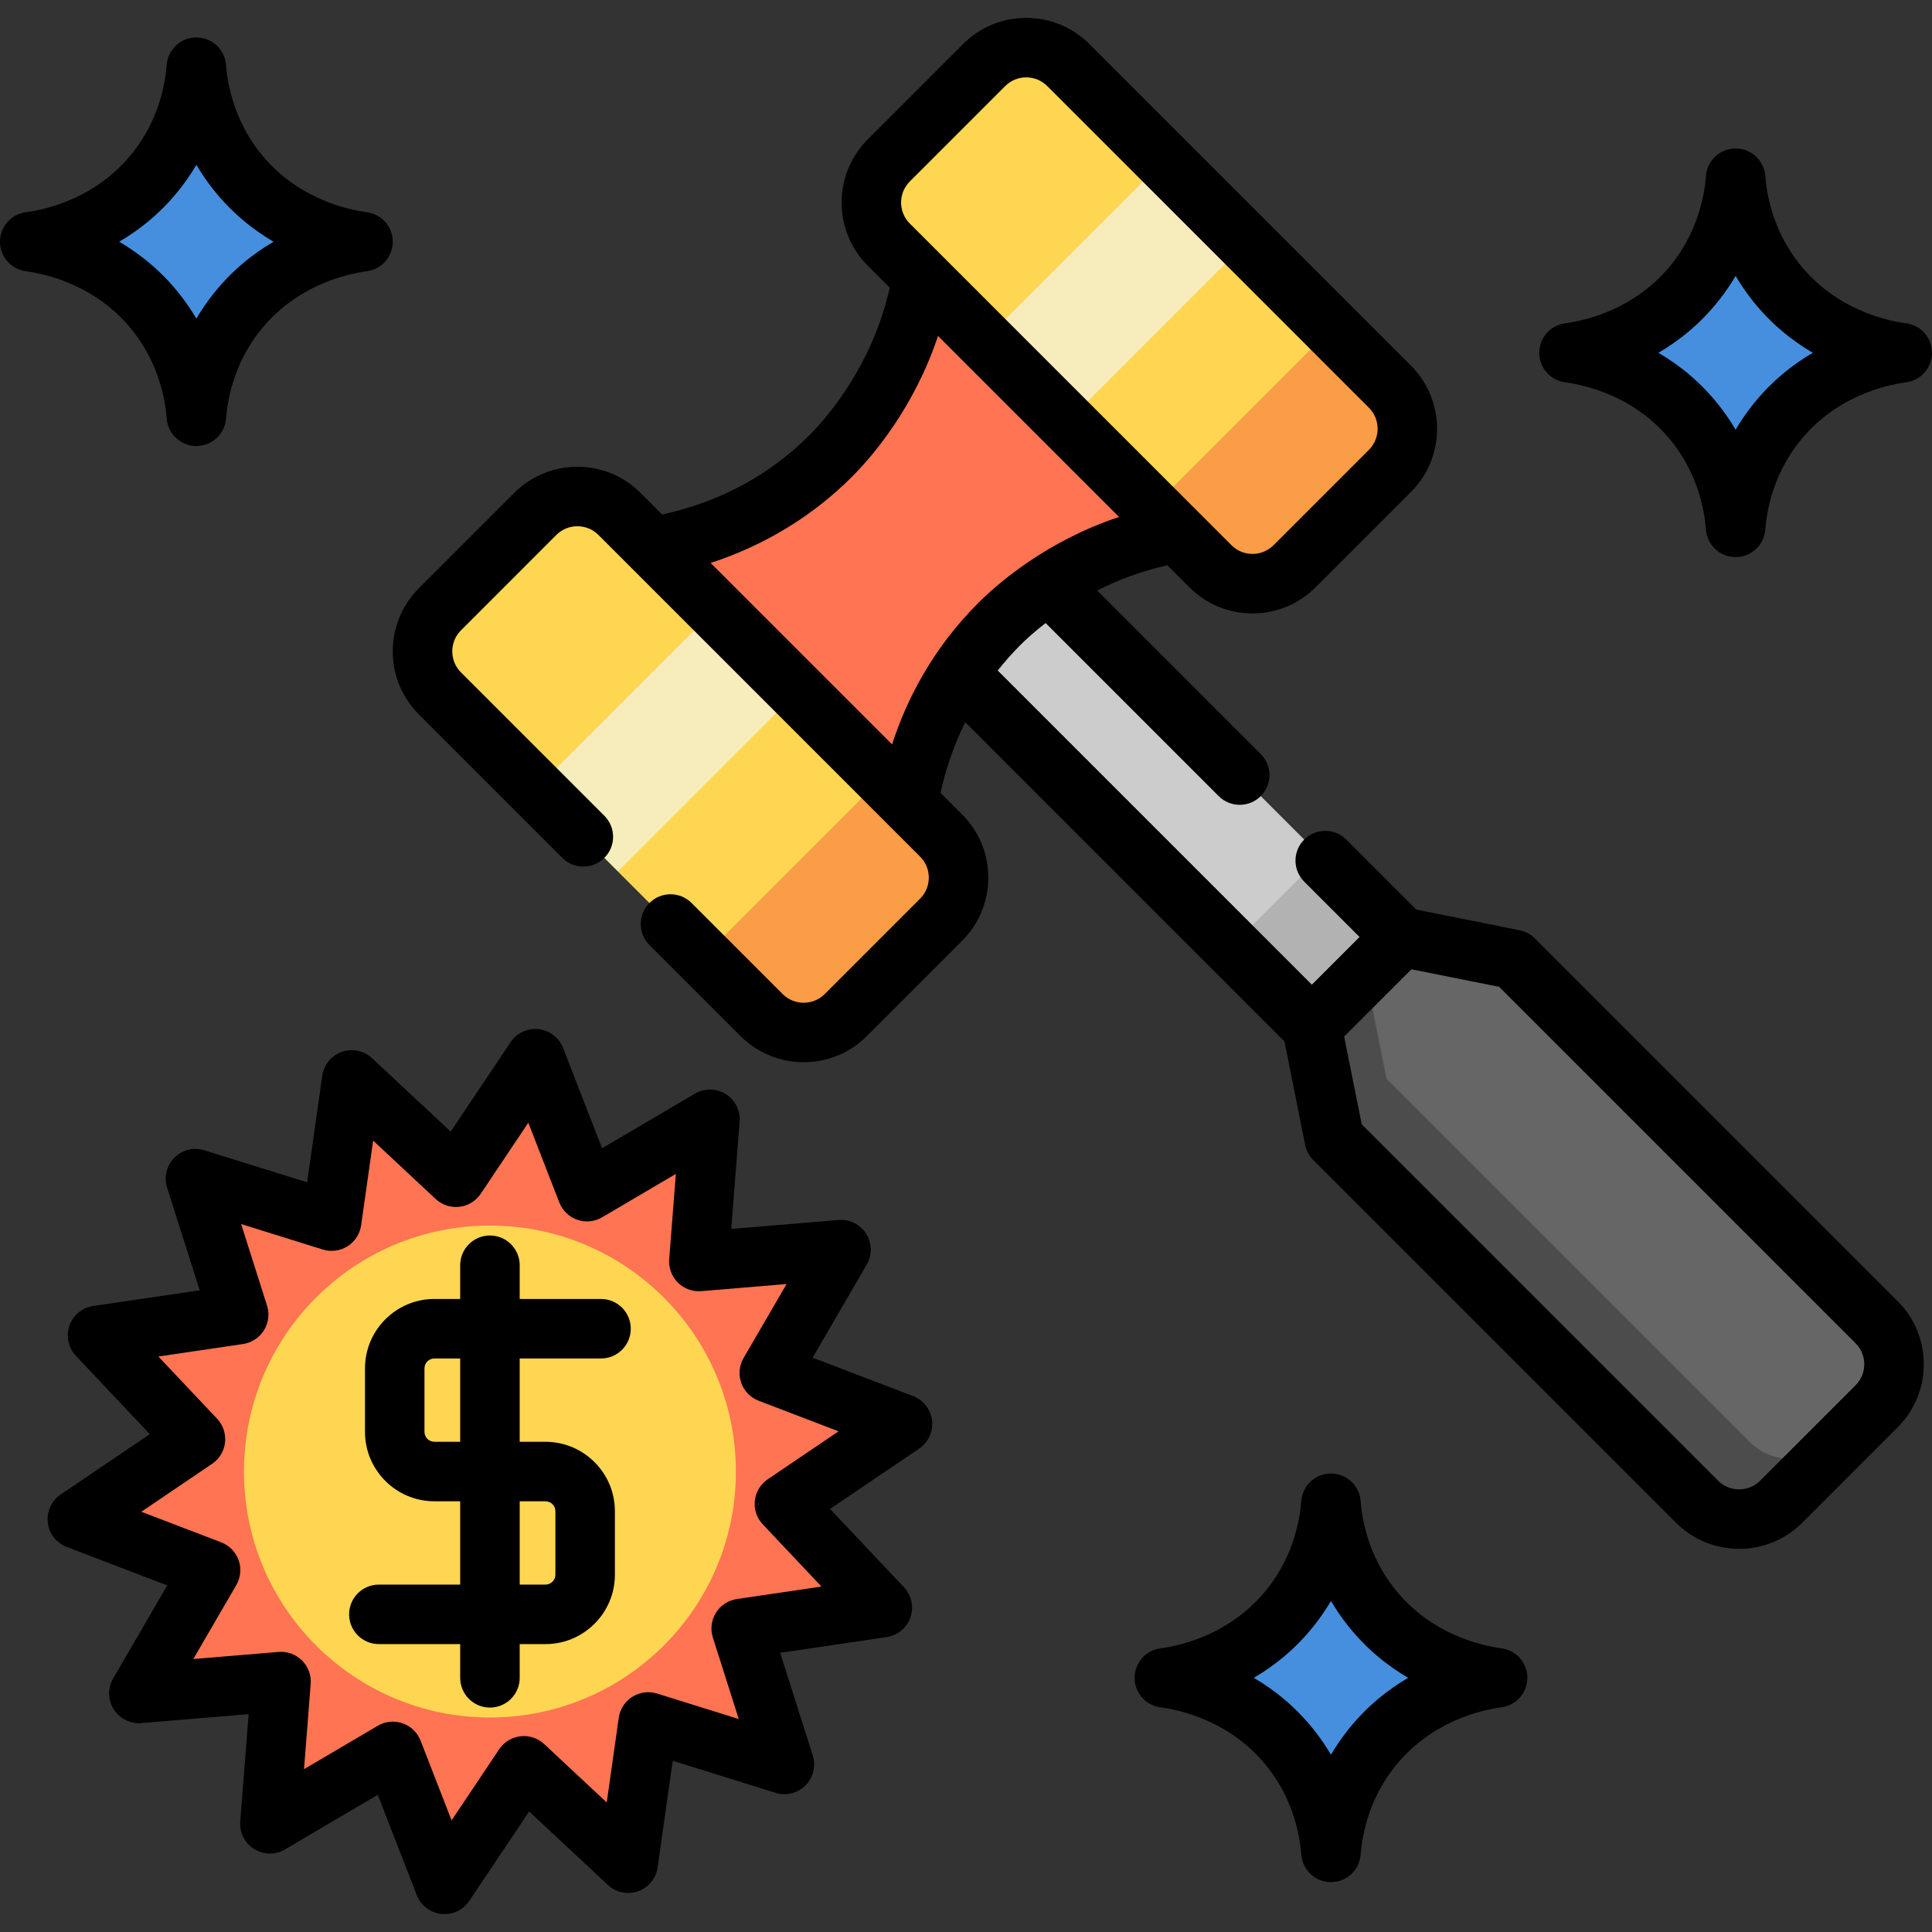 <?xml version="1.0" encoding="iso-8859-1"?>
<!-- Generator: Adobe Illustrator 19.0.0, SVG Export Plug-In . SVG Version: 6.00 Build 0)  -->
<svg version="1.1" id="Layer_1" xmlns="http://www.w3.org/2000/svg" xmlns:xlink="http://www.w3.org/1999/xlink" x="0px" y="0px"
	 viewBox="0 0 512.002 512.002" style="enable-background:new 0 0 512.002 512.002;" xml:space="preserve">
<rect x="0" y="0" width="512.002" height="512.002" fill="#333333" stroke="none"/>
<path style="fill:#CCCCCC;" d="M484.373,383.539l-1.487,1.487c-6.159,6.159-16.143,6.159-22.302,0L246.99,171.432l23.789-23.789
	l213.593,213.593C490.532,367.395,490.532,377.38,484.373,383.539z"/>
<path style="fill:#B2B2B2;" d="M484.373,361.236L350.124,226.988l-23.789,23.789l134.249,134.249c6.159,6.159,16.143,6.159,22.302,0
	l1.487-1.487C490.532,377.38,490.532,367.395,484.373,361.236z"/>
<path style="fill:#666666;" d="M496.267,371.644l-25.276,25.276c-6.159,6.159-16.143,6.159-22.302,0l-96.131-96.131l-5.947-29.736
	l23.789-23.789l29.736,5.947l96.131,96.131C502.426,355.5,502.426,365.485,496.267,371.644z"/>
<path style="fill:#4C4C4C;" d="M463.581,382.028l-96.131-96.131l-5.947-29.736l-14.892,14.892l5.947,29.736l96.131,96.131
	c6.159,6.159,16.143,6.159,22.302,0l14.891-14.891C479.724,388.187,469.74,388.187,463.581,382.028z"/>
<path style="fill:#FF7452;" d="M219.116,119.769c-25.961,25.961-58.525,25.451-63.933,25.276l83.262,83.262
	c-0.176-5.408-0.684-37.973,25.276-63.933c3.826-3.826,27.239-26.465,63.933-25.276c-13.463-13.463-69.797-69.797-83.261-83.262
	C245.581,92.53,222.942,115.943,219.116,119.769z"/>
<g>
	<path style="fill:#FFD652;" d="M367.302,123.733l-25.276,25.276c-6.159,6.159-16.143,6.159-22.302,0l-85.244-85.244
		c-6.159-6.159-6.159-16.143,0-22.302l25.276-25.276c6.159-6.159,16.143-6.159,22.302,0l85.244,85.244
		C373.46,107.59,373.46,117.574,367.302,123.733z"/>
	<path style="fill:#FFD652;" d="M223.081,267.954l25.276-25.276c6.159-6.159,6.159-16.143,0-22.302l-85.244-85.244
		c-6.159-6.159-16.143-6.159-22.302,0l-25.276,25.276c-6.159,6.159-6.159,16.143,0,22.302l85.244,85.244
		C206.937,274.113,216.922,274.113,223.081,267.954z"/>
</g>
<rect x="280.167" y="43.652" transform="matrix(0.707 0.707 -0.707 0.707 141.232 -186.377)" style="fill:#F7EDBC;" width="30.851" height="67.285"/>
<rect x="284.155" y="83.532" transform="matrix(-0.707 0.707 -0.707 -0.707 612.883 -54.833)" style="fill:#FFD652;" width="67.285" height="31.967"/>
<path style="fill:#FB9D46;" d="M367.302,101.431l-14.411-14.411l-47.578,47.578l14.411,14.41c6.159,6.159,16.143,6.159,22.302,0
	l25.276-25.276C373.46,117.574,373.46,107.59,367.302,101.431z"/>
<rect x="182.872" y="184.813" transform="matrix(0.707 0.707 -0.707 0.707 212.714 -76.628)" style="fill:#FFD652;" width="31.967" height="67.285"/>
<rect x="161.218" y="162.603" transform="matrix(0.707 0.707 -0.707 0.707 190.505 -67.427)" style="fill:#F7EDBC;" width="30.851" height="67.285"/>
<path style="fill:#FB9D46;" d="M233.946,205.966l-47.578,47.578l14.411,14.41c6.159,6.159,16.143,6.159,22.302,0l25.276-25.276
	c6.159-6.159,6.159-16.143,0-22.302L233.946,205.966z"/>
<polygon style="fill:#FF7452;" points="239.179,377.358 207.878,398.555 233.824,426.048 196.426,431.565 207.875,467.592 
	171.787,456.338 166.469,493.764 138.839,467.965 117.809,499.379 104.108,464.146 71.532,483.324 74.474,445.636 36.803,448.781 
	55.807,416.102 20.501,402.59 51.801,381.393 25.855,353.901 63.254,348.383 51.805,312.355 87.893,323.611 93.21,286.184 
	120.84,311.983 141.87,280.569 155.571,315.801 188.148,296.624 185.205,334.311 222.877,331.167 203.873,363.846 "/>
<circle style="fill:#FFD652;" cx="129.84" cy="389.971" r="65.183"/>
<g>
	<path style="fill:#458FDE;" d="M342.209,425.72c-12.269,15.644-29.763,18.409-33.643,18.924c3.879,0.515,21.374,3.28,33.643,18.924
		c8.579,10.944,10.145,22.499,10.513,27.335c0.368-4.836,1.934-16.39,10.513-27.335c12.269-15.644,29.763-18.409,33.643-18.924
		c-3.879-0.515-21.374-3.28-33.643-18.924c-8.579-10.944-10.145-22.499-10.513-27.335
		C352.355,403.221,350.788,414.775,342.209,425.72z"/>
	<path style="fill:#458FDE;" d="M449.446,74.574c-12.269,15.644-29.763,18.409-33.643,18.924c3.879,0.515,21.374,3.28,33.643,18.924
		c8.579,10.944,10.145,22.499,10.513,27.335c0.368-4.836,1.934-16.39,10.513-27.335c12.269-15.644,29.763-18.409,33.643-18.924
		c-3.879-0.515-21.374-3.28-33.643-18.924c-8.579-10.944-10.145-22.499-10.513-27.335C459.591,52.075,458.025,63.629,449.446,74.574
		z"/>
	<path style="fill:#458FDE;" d="M41.528,45.136C29.259,60.78,11.764,63.545,7.885,64.06c3.879,0.515,21.374,3.28,33.643,18.924
		c8.579,10.944,10.145,22.499,10.513,27.335c0.368-4.836,1.934-16.39,10.513-27.335C74.823,67.341,92.318,64.576,96.197,64.06
		c-3.879-0.515-21.374-3.28-33.643-18.924c-8.579-10.944-10.145-22.499-10.513-27.335C51.673,22.638,50.107,34.192,41.528,45.136z"
		/>
</g>
<path d="M406.764,248.687c-1.102-1.101-2.503-1.851-4.03-2.156l-27.396-5.48l-18.557-18.558c-3.08-3.079-8.072-3.079-11.152,0
	c-3.079,3.079-3.079,8.071,0,11.15l14.67,14.671l-12.638,12.638l-83.249-83.25c1.79-2.269,3.747-4.515,5.936-6.703
	c1.237-1.237,3.52-3.384,6.752-5.884l45.864,45.863c1.54,1.539,3.559,2.31,5.576,2.31s4.036-0.77,5.576-2.31
	c3.079-3.079,3.079-8.072,0-11.15l-43.343-43.342c5.331-2.695,11.563-5.124,18.592-6.684l5.835,5.835
	c4.468,4.468,10.408,6.928,16.727,6.928s12.259-2.461,16.727-6.928l25.276-25.275c9.222-9.223,9.221-24.23,0-33.452l-85.244-85.244
	c-4.468-4.468-10.408-6.928-16.727-6.928s-12.259,2.46-16.727,6.928l-25.276,25.276c-9.221,9.222-9.221,24.23,0,33.452l5.833,5.833
	c-4.706,21.185-17.302,35.125-21.196,39.02c-10.679,10.681-23.839,17.779-39.114,21.101l-5.738-5.738
	c-9.222-9.222-24.231-9.221-33.453,0l-25.274,25.275c-4.468,4.468-6.929,10.408-6.929,16.727s2.461,12.26,6.928,16.727
	l38.002,38.002c3.079,3.079,8.071,3.079,11.152,0c3.079-3.079,3.079-8.072,0-11.15l-38.002-38.002
	c-1.489-1.49-2.309-3.469-2.309-5.575c0-2.106,0.82-4.085,2.31-5.575l25.274-25.275c3.074-3.074,8.076-3.076,11.151,0l85.244,85.244
	c1.489,1.49,2.309,3.469,2.309,5.575c0,2.106-0.82,4.087-2.31,5.576l-25.274,25.275c-3.075,3.073-8.077,3.075-11.152,0l-24.14-24.14
	c-3.08-3.079-8.072-3.079-11.152,0s-3.079,8.072,0,11.15l24.138,24.137c4.611,4.611,10.668,6.917,16.726,6.917
	c6.059,0,12.116-2.306,16.728-6.917l25.274-25.275c4.468-4.468,6.929-10.408,6.929-16.728c0-6.319-2.461-12.259-6.928-16.727
	l-5.735-5.735c1.2-5.5,3.213-11.99,6.537-18.738l84.002,84.003c0.191,0.191,0.39,0.371,0.596,0.538l5.493,27.466
	c0.306,1.527,1.056,2.929,2.156,4.03l96.132,96.131c4.611,4.611,10.668,6.917,16.726,6.917c6.059,0,12.116-2.306,16.728-6.917
	l25.274-25.275c4.468-4.468,6.929-10.408,6.929-16.728c0-6.319-2.461-12.259-6.928-16.727L406.764,248.687z M241.107,48.09
	l25.276-25.276c1.489-1.49,3.468-2.309,5.575-2.309s4.087,0.82,5.575,2.309l85.244,85.244c3.074,3.074,3.074,8.076,0,11.15
	l-25.276,25.276c-1.489,1.49-3.469,2.31-5.575,2.31c-2.106,0-4.087-0.82-5.575-2.31L241.107,59.24
	C238.033,56.167,238.033,51.165,241.107,48.09z M188.316,149.185c14.22-4.617,27.021-12.385,37.426-22.79
	c5.187-5.187,16.403-18.029,22.845-37.369L296.562,137c-19.389,6.462-32.236,17.717-37.367,22.849
	c-12.218,12.218-19.013,25.791-22.79,37.425L188.316,149.185z M491.743,367.119C491.743,367.12,491.742,367.12,491.743,367.119
	l-25.275,25.276c-3.075,3.073-8.077,3.076-11.152,0l-94.442-94.442l-4.652-23.258l17.821-17.821l23.258,4.652l94.442,94.442
	c1.489,1.49,2.309,3.469,2.309,5.575C494.053,363.65,493.232,365.631,491.743,367.119z"/>
<path d="M159.277,344.241h-21.552v-8.936c0-4.355-3.529-7.885-7.885-7.885c-4.356,0-7.885,3.53-7.885,7.885v8.936h-6.834
	c-10.144,0-18.398,8.254-18.398,18.398v16.821c0,10.144,8.254,18.398,18.398,18.398h6.834v22.078h-21.552
	c-4.356,0-7.885,3.53-7.885,7.885c0,4.355,3.529,7.885,7.885,7.885h21.552v8.936c0,4.355,3.529,7.885,7.885,7.885
	c4.356,0,7.885-3.53,7.885-7.885v-8.936h6.834c10.144,0,18.398-8.254,18.398-18.398v-16.821c0-10.144-8.254-18.398-18.398-18.398
	h-6.834v-22.078h21.552c4.356,0,7.885-3.53,7.885-7.885C167.162,347.772,163.633,344.241,159.277,344.241z M144.559,397.859
	c1.45,0,2.628,1.18,2.628,2.628v16.821c0,1.449-1.179,2.628-2.628,2.628h-6.834v-22.078H144.559z M121.955,382.089h-6.834
	c-1.45,0-2.628-1.18-2.628-2.628V362.64c0-1.449,1.179-2.628,2.628-2.628h6.834V382.089z"/>
<path d="M397.917,436.827c-5.353-0.711-18.843-3.691-28.475-15.972c-6.844-8.731-8.486-18.201-8.856-23.067
	c-0.312-4.112-3.74-7.288-7.863-7.288c-4.123,0-7.551,3.176-7.863,7.288c-0.37,4.867-2.012,14.336-8.856,23.067
	c-9.632,12.281-23.123,15.262-28.475,15.973c-3.919,0.52-6.847,3.863-6.847,7.817c0,3.954,2.928,7.295,6.847,7.817
	c5.353,0.711,18.843,3.691,28.475,15.972c6.844,8.731,8.486,18.201,8.856,23.067c0.312,4.112,3.74,7.288,7.863,7.288
	c4.123,0,7.551-3.176,7.863-7.288c0.37-4.867,2.012-14.336,8.855-23.066c9.633-12.283,23.123-15.263,28.476-15.974
	c3.919-0.52,6.847-3.863,6.847-7.817C404.764,440.69,401.836,437.347,397.917,436.827z M357.031,458.703
	c-1.64,2.092-3.068,4.206-4.308,6.315c-1.242-2.109-2.668-4.224-4.309-6.316c-4.949-6.309-10.615-10.826-16.15-14.058
	c5.535-3.232,11.201-7.748,16.15-14.058c0.001,0,0.001-0.001,0.001-0.001c1.64-2.092,3.068-4.207,4.308-6.315
	c1.242,2.109,2.668,4.224,4.309,6.316c4.949,6.309,10.615,10.826,16.15,14.058C367.647,447.876,361.98,452.393,357.031,458.703z"/>
<path d="M414.765,101.313c5.353,0.711,18.843,3.691,28.475,15.972c6.844,8.731,8.486,18.201,8.856,23.067
	c0.312,4.112,3.74,7.288,7.863,7.288c4.123,0,7.551-3.176,7.863-7.288c0.37-4.867,2.012-14.336,8.855-23.066
	c9.633-12.283,23.123-15.263,28.476-15.974c3.919-0.52,6.847-3.863,6.847-7.817s-2.928-7.295-6.847-7.817
	c-5.353-0.711-18.843-3.691-28.475-15.972c-6.844-8.731-8.486-18.201-8.856-23.067c-0.312-4.112-3.74-7.288-7.863-7.288
	c-4.123,0-7.551,3.176-7.863,7.288c-0.37,4.867-2.012,14.336-8.856,23.067c-9.632,12.281-23.123,15.262-28.475,15.973
	c-3.919,0.52-6.847,3.863-6.847,7.817S410.846,100.793,414.765,101.313z M455.65,79.439
	C455.651,79.439,455.651,79.438,455.65,79.439c1.641-2.093,3.069-4.208,4.309-6.316c1.242,2.109,2.668,4.224,4.309,6.316
	c4.949,6.309,10.615,10.826,16.15,14.058c-5.535,3.233-11.202,7.749-16.151,14.059c-1.64,2.092-3.068,4.206-4.308,6.315
	c-1.242-2.109-2.668-4.224-4.309-6.316c-4.949-6.309-10.615-10.826-16.15-14.058C445.035,90.266,450.701,85.749,455.65,79.439z"/>
<path d="M35.323,87.849c6.844,8.731,8.486,18.201,8.856,23.067c0.312,4.112,3.74,7.288,7.863,7.288s7.551-3.176,7.863-7.288
	c0.37-4.867,2.012-14.336,8.855-23.066c9.633-12.283,23.123-15.263,28.476-15.974c3.917-0.52,6.845-3.863,6.845-7.816
	c0-3.953-2.928-7.295-6.847-7.817c-5.353-0.711-18.843-3.691-28.475-15.972c-6.844-8.731-8.486-18.201-8.856-23.067
	c-0.312-4.112-3.74-7.288-7.863-7.288s-7.551,3.176-7.863,7.288c-0.37,4.867-2.012,14.336-8.856,23.067
	C25.69,52.553,12.2,55.533,6.847,56.244C2.928,56.764,0,60.107,0,64.06s2.928,7.295,6.847,7.817
	C12.2,72.588,25.69,75.567,35.323,87.849z M47.732,50.002C47.733,50.002,47.733,50.001,47.732,50.002
	c1.641-2.093,3.069-4.208,4.309-6.316c1.242,2.109,2.668,4.224,4.309,6.316c4.949,6.309,10.615,10.826,16.15,14.058
	c-5.535,3.233-11.202,7.749-16.151,14.06c-1.64,2.092-3.068,4.206-4.308,6.315c-1.242-2.109-2.668-4.224-4.309-6.316
	c-4.949-6.309-10.615-10.826-16.15-14.058C37.117,60.829,42.783,56.312,47.732,50.002z"/>
<path d="M241.997,369.994l-26.648-10.198l14.344-24.664c1.477-2.541,1.419-5.693-0.151-8.177c-1.571-2.484-4.404-3.89-7.322-3.645
	l-28.432,2.374l2.22-28.446c0.229-2.93-1.191-5.745-3.684-7.302c-2.494-1.556-5.646-1.598-8.177-0.107l-24.589,14.476l-10.34-26.592
	c-1.066-2.739-3.566-4.658-6.487-4.98c-2.932-0.326-5.78,1.009-7.415,3.452l-15.873,23.71l-20.855-19.472
	c-2.148-2.007-5.236-2.65-8.005-1.672c-2.772,0.978-4.769,3.417-5.183,6.327l-4.012,28.248l-27.237-8.495
	c-2.807-0.875-5.866-0.117-7.939,1.967c-2.073,2.084-2.814,5.147-1.924,7.949l8.641,27.192l-28.227,4.163
	c-2.908,0.429-5.334,2.44-6.299,5.217c-0.963,2.777-0.302,5.859,1.716,7.995l19.583,20.75l-23.625,15.999
	c-2.434,1.647-3.749,4.512-3.412,7.433c0.336,2.92,2.269,5.41,5.015,6.46l26.648,10.198l-14.344,24.664
	c-1.477,2.541-1.419,5.693,0.151,8.177s4.402,3.889,7.321,3.645l28.432-2.374l-2.22,28.446c-0.229,2.93,1.191,5.744,3.684,7.302
	c2.494,1.557,5.646,1.597,8.177,0.107l24.589-14.476l10.34,26.592c1.066,2.739,3.566,4.658,6.487,4.98
	c0.289,0.032,0.577,0.047,0.863,0.047c2.612,0,5.078-1.297,6.551-3.499l15.873-23.71l20.855,19.472
	c2.148,2.007,5.235,2.649,8.005,1.672c2.772-0.978,4.769-3.417,5.183-6.327l4.012-28.248l27.237,8.495
	c2.807,0.876,5.866,0.118,7.939-1.967c2.073-2.084,2.814-5.147,1.924-7.949l-8.641-27.192l28.227-4.163
	c2.908-0.429,5.334-2.44,6.299-5.217c0.963-2.777,0.302-5.859-1.716-7.995l-19.583-20.75l23.625-15.999
	c2.434-1.647,3.749-4.512,3.412-7.433C246.675,373.534,244.742,371.044,241.997,369.994z M203.456,392.026
	c-1.914,1.296-3.165,3.368-3.417,5.667c-0.252,2.298,0.516,4.592,2.104,6.274l15.561,16.488l-22.429,3.309
	c-2.288,0.337-4.313,1.662-5.537,3.624c-1.225,1.961-1.527,4.361-0.826,6.566l6.865,21.607l-21.643-6.75
	c-2.207-0.688-4.605-0.373-6.56,0.862c-1.954,1.235-3.269,3.266-3.595,5.556l-3.188,22.446l-16.572-15.473
	c-1.689-1.577-3.979-2.335-6.285-2.07c-2.298,0.265-4.362,1.525-5.649,3.446l-12.612,18.84l-8.216-21.131
	c-0.838-2.155-2.58-3.833-4.765-4.592c-0.841-0.291-1.714-0.435-2.584-0.435c-1.391,0-2.774,0.368-4,1.09L80.57,468.854
	l1.765-22.604c0.18-2.306-0.661-4.574-2.3-6.204c-1.639-1.63-3.902-2.457-6.217-2.268l-22.592,1.886l11.398-19.599
	c1.162-1.999,1.389-4.407,0.619-6.589c-0.769-2.18-2.457-3.913-4.617-4.739l-21.175-8.104l18.772-12.713
	c1.914-1.296,3.165-3.368,3.417-5.667c0.252-2.298-0.516-4.592-2.104-6.274l-15.56-16.487l22.429-3.309
	c2.288-0.337,4.313-1.662,5.537-3.624c1.225-1.961,1.527-4.361,0.826-6.566l-6.865-21.607l21.643,6.75
	c2.209,0.689,4.606,0.374,6.56-0.862c1.954-1.235,3.269-3.267,3.595-5.556l3.188-22.446l16.572,15.473
	c1.689,1.577,3.984,2.338,6.285,2.07c2.298-0.265,4.362-1.525,5.649-3.446l12.612-18.84l8.216,21.131
	c0.838,2.155,2.58,3.833,4.765,4.592c2.185,0.757,4.59,0.519,6.585-0.655l19.538-11.503l-1.765,22.604
	c-0.18,2.306,0.661,4.574,2.3,6.204c1.639,1.631,3.9,2.457,6.217,2.268l22.592-1.886l-11.398,19.599
	c-1.162,1.999-1.389,4.407-0.619,6.589c0.769,2.18,2.457,3.913,4.617,4.739l21.175,8.104L203.456,392.026z"/>
<g>
</g>
<g>
</g>
<g>
</g>
<g>
</g>
<g>
</g>
<g>
</g>
<g>
</g>
<g>
</g>
<g>
</g>
<g>
</g>
<g>
</g>
<g>
</g>
<g>
</g>
<g>
</g>
<g>
</g>
</svg>

